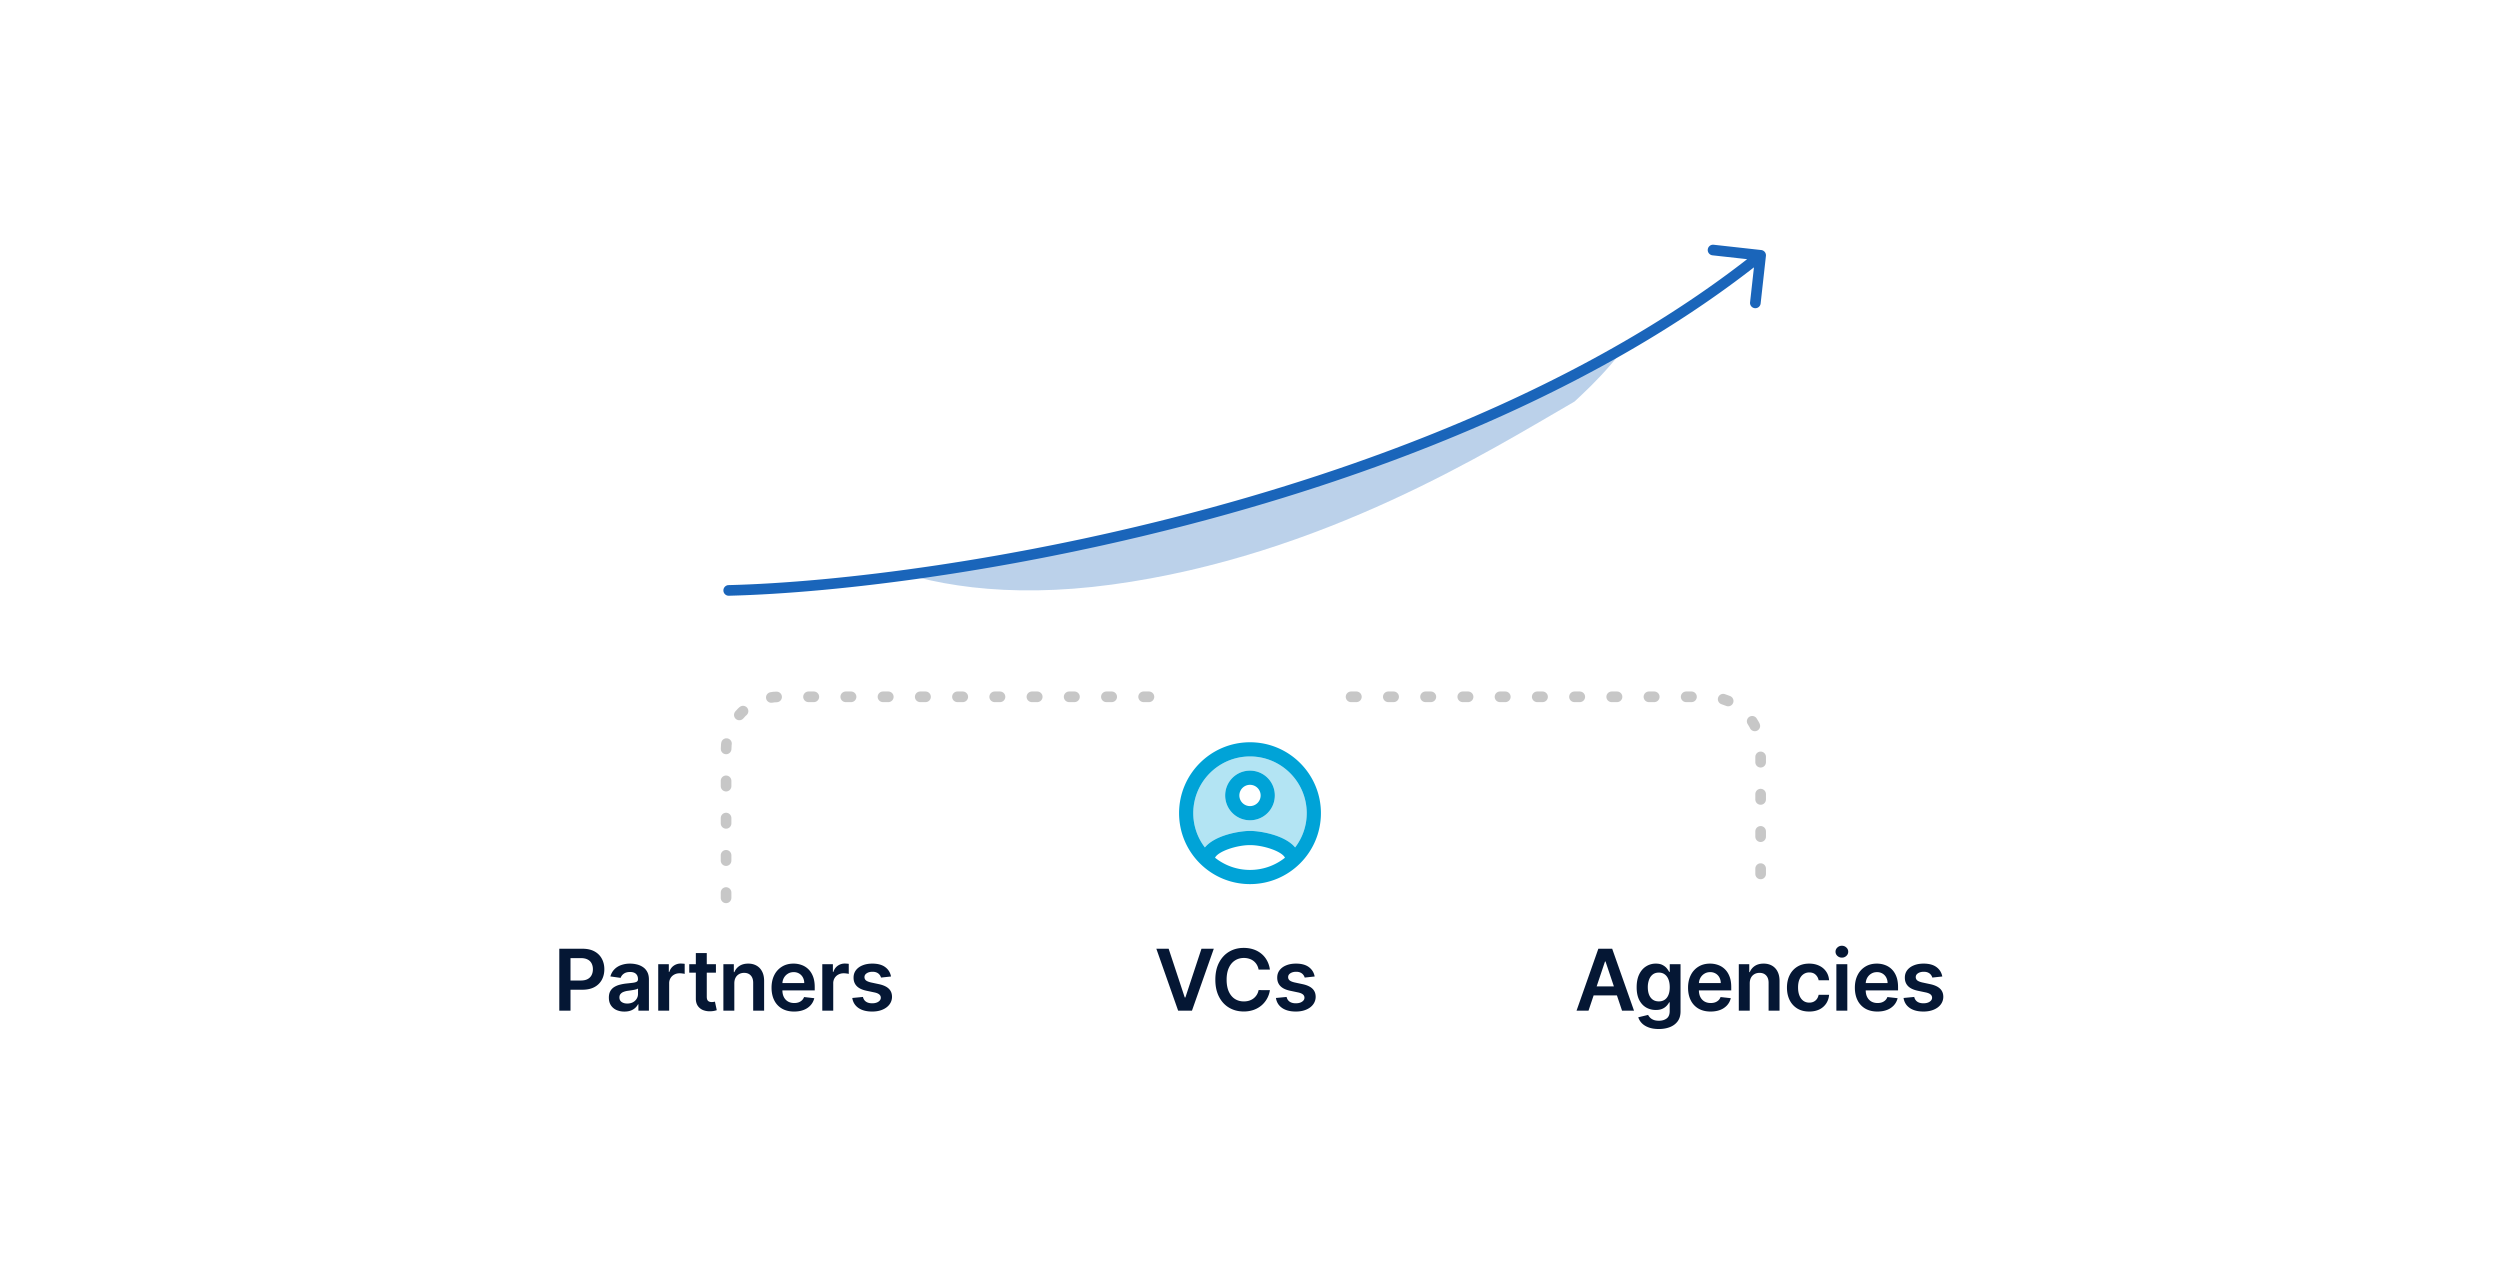 <svg viewBox="0 0 470 240" fill="none" xmlns="http://www.w3.org/2000/svg"><mask id="mask0_63_1172" style="mask-type:alpha" maskUnits="userSpaceOnUse" x="137" y="48" width="194" height="110"><path d="M331 48c-58 46.4-153.333 62-194 63v47h194V48Z" fill="#fff"/></mask><g opacity=".3" filter="url(#filter0_f_63_1172)" mask="url(#mask0_63_1172)"><path d="M144.432 90.873 137 71.231c49.168-24.144 151.733-66.662 168.656-43.582 16.923 23.08-2.605 41.303-9.656 47.851-15.627 9.003-47.172 29-86.964 34.402-39.791 5.402-59.649-10.435-64.604-19.029Z" fill="#1A65BA"/></g><path d="M136.975 110a1 1 0 0 0 .05 2l-.05-2Zm195.019-61.89a1 1 0 0 0-.884-1.104l-8.945-.994a1 1 0 0 0-.22 1.988l7.951.883-.884 7.951a1 1 0 0 0 1.988.221l.994-8.945ZM137.025 112c20.418-.502 54.498-4.665 90.737-14.51 36.232-9.843 74.712-25.389 103.863-48.71l-1.25-1.56c-28.849 23.079-67.036 38.533-103.137 48.34-36.094 9.805-70.014 13.942-90.263 14.44l.05 2Z" fill="#1A65BA"/><path d="m219.705 178.364 3.028 9.159h.119l3.023-9.159h2.318L224.091 190h-2.602l-4.097-11.636h2.313ZM238.741 182.29h-2.125a2.646 2.646 0 0 0-.335-.926 2.508 2.508 0 0 0-.608-.694 2.55 2.55 0 0 0-.83-.426 3.245 3.245 0 0 0-.994-.147c-.633 0-1.193.159-1.682.477-.488.314-.871.776-1.147 1.386-.277.606-.415 1.347-.415 2.222 0 .89.138 1.64.415 2.25.28.606.662 1.064 1.147 1.375.489.307 1.048.46 1.676.46.349 0 .675-.045.978-.136.306-.095.581-.233.824-.415a2.53 2.53 0 0 0 .971-1.58l2.125.012a4.57 4.57 0 0 1-.517 1.557 4.609 4.609 0 0 1-1.028 1.284 4.755 4.755 0 0 1-1.489.863 5.542 5.542 0 0 1-1.892.307c-1.023 0-1.936-.237-2.739-.71-.803-.474-1.435-1.157-1.897-2.051-.463-.894-.694-1.966-.694-3.216 0-1.254.233-2.326.699-3.216.466-.894 1.101-1.578 1.904-2.051.803-.474 1.712-.71 2.727-.71.648 0 1.25.09 1.807.272a4.625 4.625 0 0 1 1.488.801c.436.349.794.777 1.074 1.285a4.77 4.77 0 0 1 .557 1.727ZM247.158 183.58l-1.875.204a1.52 1.52 0 0 0-.278-.534 1.376 1.376 0 0 0-.523-.403c-.22-.103-.488-.154-.807-.154-.428 0-.788.093-1.079.279-.288.185-.43.426-.426.721a.757.757 0 0 0 .278.62c.193.159.511.289.955.392l1.488.318c.826.178 1.44.46 1.841.846.405.387.61.892.614 1.517a2.377 2.377 0 0 1-.483 1.455c-.315.417-.752.742-1.313.977-.56.235-1.204.352-1.931.352-1.069 0-1.928-.223-2.58-.67-.652-.451-1.04-1.078-1.165-1.881l2.006-.193c.091.394.284.691.579.892.296.201.68.301 1.154.301.488 0 .881-.1 1.176-.301.299-.201.449-.449.449-.744a.774.774 0 0 0-.29-.619c-.189-.163-.485-.288-.886-.375l-1.489-.313c-.837-.174-1.456-.468-1.858-.881-.401-.416-.6-.943-.596-1.579-.004-.538.142-1.004.437-1.398.299-.398.714-.704 1.244-.92.534-.22 1.15-.33 1.847-.33 1.023 0 1.828.218 2.415.654.591.435.956 1.024 1.096 1.767ZM105.148 190v-11.636h4.363c.894 0 1.644.166 2.25.5.61.333 1.07.791 1.381 1.375.314.579.472 1.238.472 1.977 0 .746-.158 1.409-.472 1.989a3.365 3.365 0 0 1-1.392 1.369c-.614.329-1.369.494-2.267.494h-2.892v-1.733h2.608c.523 0 .951-.091 1.284-.272.333-.182.58-.432.739-.75.162-.319.244-.684.244-1.097 0-.413-.082-.777-.244-1.091a1.662 1.662 0 0 0-.745-.733c-.333-.178-.763-.267-1.289-.267h-1.932V190h-2.108ZM117.389 190.176a3.647 3.647 0 0 1-1.495-.295 2.44 2.44 0 0 1-1.045-.887c-.254-.39-.381-.871-.381-1.443 0-.492.091-.899.273-1.221.182-.322.43-.58.744-.773a3.785 3.785 0 0 1 1.063-.438 8.628 8.628 0 0 1 1.233-.221c.511-.053.926-.101 1.244-.142.318-.046.549-.114.693-.205.148-.095.222-.24.222-.437v-.034c0-.428-.127-.76-.381-.995s-.619-.352-1.096-.352c-.504 0-.904.11-1.199.33a1.629 1.629 0 0 0-.591.778l-1.921-.273c.152-.53.402-.973.75-1.329.349-.36.775-.629 1.279-.807a4.884 4.884 0 0 1 1.67-.273c.421 0 .839.049 1.256.148.417.098.797.261 1.142.489.345.223.621.528.83.914.212.387.318.87.318 1.449V190h-1.978v-1.199h-.068c-.125.243-.301.47-.528.682a2.557 2.557 0 0 1-.847.506c-.337.125-.733.187-1.187.187Zm.534-1.511c.413 0 .771-.082 1.074-.244a1.81 1.81 0 0 0 .699-.66c.166-.272.25-.57.25-.892v-1.028a.99.99 0 0 1-.33.148 4.739 4.739 0 0 1-.511.119c-.19.034-.377.064-.563.091l-.483.068a3.6 3.6 0 0 0-.824.205 1.364 1.364 0 0 0-.573.397c-.141.167-.211.383-.211.648 0 .379.139.665.415.858.277.193.629.29 1.057.29ZM123.745 190v-8.727h1.994v1.454h.091c.159-.503.432-.892.818-1.164a2.253 2.253 0 0 1 1.336-.415c.113 0 .24.005.38.017.144.007.264.021.358.04v1.892a2.114 2.114 0 0 0-.415-.08 3.88 3.88 0 0 0-.539-.04c-.375 0-.712.082-1.012.245-.295.159-.528.38-.699.664a1.88 1.88 0 0 0-.255.983V190h-2.057ZM134.595 181.273v1.591h-5.017v-1.591h5.017Zm-3.778-2.091h2.057v8.193c0 .277.041.489.125.636a.676.676 0 0 0 .341.296c.14.053.295.079.466.079.128 0 .246-.009.352-.028.11-.019.193-.036.25-.051l.346 1.608a4.662 4.662 0 0 1-.471.125 3.86 3.86 0 0 1-.739.079 3.332 3.332 0 0 1-1.392-.233 2.169 2.169 0 0 1-.983-.806c-.238-.364-.356-.819-.352-1.364v-8.534ZM138.052 184.886V190h-2.056v-8.727h1.965v1.483h.103c.201-.489.521-.877.96-1.165.443-.288.991-.432 1.642-.432.602 0 1.127.129 1.574.387.451.257.799.63 1.045 1.119.25.488.373 1.081.37 1.778V190h-2.057v-5.239c0-.583-.152-1.039-.455-1.369-.299-.329-.714-.494-1.244-.494-.36 0-.68.079-.96.238a1.655 1.655 0 0 0-.654.677c-.155.295-.233.653-.233 1.073ZM149.289 190.171c-.875 0-1.63-.182-2.267-.546a3.692 3.692 0 0 1-1.46-1.557c-.341-.674-.511-1.468-.511-2.38 0-.898.17-1.686.511-2.364a3.872 3.872 0 0 1 1.443-1.591c.618-.383 1.343-.574 2.176-.574.538 0 1.046.087 1.523.262.481.17.905.435 1.273.795.371.36.663.818.875 1.375.212.553.318 1.212.318 1.977v.631h-7.154v-1.386h5.182a2.214 2.214 0 0 0-.255-1.052c-.167-.31-.4-.555-.699-.733a1.966 1.966 0 0 0-1.034-.267c-.421 0-.79.103-1.108.307a2.117 2.117 0 0 0-.745.796 2.29 2.29 0 0 0-.267 1.074v1.21c0 .507.093.943.279 1.307.185.359.445.636.778.829.334.19.724.284 1.171.284.299 0 .57-.041.812-.125.243-.087.453-.214.631-.38.178-.167.312-.374.403-.62l1.921.216a3.003 3.003 0 0 1-.694 1.33 3.38 3.38 0 0 1-1.295.875c-.526.204-1.129.307-1.807.307ZM154.59 190v-8.727h1.994v1.454h.091c.159-.503.432-.892.818-1.164a2.253 2.253 0 0 1 1.336-.415c.113 0 .24.005.38.017.144.007.264.021.358.04v1.892a2.114 2.114 0 0 0-.415-.08 3.88 3.88 0 0 0-.539-.04c-.375 0-.712.082-1.012.245-.295.159-.528.38-.699.664a1.88 1.88 0 0 0-.255.983V190h-2.057ZM167.511 183.58l-1.875.204a1.504 1.504 0 0 0-.278-.534 1.376 1.376 0 0 0-.523-.403c-.219-.103-.488-.154-.807-.154-.428 0-.787.093-1.079.279-.288.185-.43.426-.426.721a.757.757 0 0 0 .278.62c.193.159.512.289.955.392l1.488.318c.826.178 1.44.46 1.841.846.406.387.61.892.614 1.517a2.375 2.375 0 0 1-.483 1.455c-.314.417-.752.742-1.313.977-.56.235-1.204.353-1.931.353-1.069 0-1.928-.224-2.58-.671-.651-.451-1.04-1.078-1.165-1.881l2.006-.193c.091.394.284.691.58.892.295.201.679.301 1.153.301.489 0 .881-.1 1.176-.301.299-.201.449-.449.449-.744a.774.774 0 0 0-.29-.619c-.189-.163-.485-.288-.886-.375l-1.489-.313c-.837-.174-1.456-.468-1.858-.881-.401-.416-.6-.943-.596-1.579-.004-.538.142-1.004.437-1.398.299-.398.714-.704 1.244-.92.535-.22 1.15-.33 1.847-.33 1.023 0 1.828.218 2.415.654.591.435.956 1.024 1.096 1.767ZM298.642 190h-2.25l4.097-11.636h2.602L307.193 190h-2.25l-3.108-9.25h-.091l-3.102 9.25Zm.074-4.562h6.136v1.693h-6.136v-1.693ZM311.845 193.455c-.739 0-1.373-.101-1.904-.302-.53-.197-.956-.462-1.278-.795a2.752 2.752 0 0 1-.67-1.108l1.852-.449c.083.171.204.339.363.506.16.17.374.31.642.42.273.114.616.171 1.029.171.583 0 1.066-.142 1.449-.426.382-.281.574-.743.574-1.387v-1.653h-.103c-.106.212-.261.43-.466.653a2.37 2.37 0 0 1-.801.563c-.329.151-.744.227-1.244.227-.67 0-1.278-.157-1.824-.472-.542-.318-.973-.791-1.295-1.42-.319-.633-.478-1.424-.478-2.375 0-.958.159-1.767.478-2.426.322-.663.755-1.165 1.301-1.506a3.34 3.34 0 0 1 1.824-.517c.511 0 .931.087 1.261.261.333.171.598.377.795.62.197.238.347.464.449.676h.114v-1.443h2.028v8.869c0 .746-.178 1.364-.534 1.852-.356.489-.843.854-1.46 1.097-.617.242-1.318.364-2.102.364Zm.017-5.194c.435 0 .807-.106 1.113-.318.307-.212.54-.517.699-.915.159-.397.239-.875.239-1.431 0-.55-.08-1.031-.239-1.444-.155-.412-.386-.733-.693-.96-.303-.231-.676-.346-1.119-.346-.459 0-.841.119-1.148.358-.307.238-.538.566-.693.983a3.984 3.984 0 0 0-.233 1.409c0 .534.078 1.001.233 1.403.159.398.392.708.699.932.31.22.691.329 1.142.329ZM321.593 190.17c-.875 0-1.631-.181-2.267-.545a3.686 3.686 0 0 1-1.46-1.557c-.341-.674-.512-1.468-.512-2.38 0-.898.171-1.686.512-2.364a3.858 3.858 0 0 1 1.443-1.591c.617-.383 1.343-.574 2.176-.574.538 0 1.045.087 1.523.261.481.171.905.436 1.272.796.372.36.663.818.875 1.375.213.553.319 1.212.319 1.977v.631h-7.154v-1.386h5.182a2.215 2.215 0 0 0-.256-1.052 1.858 1.858 0 0 0-.698-.733 1.97 1.97 0 0 0-1.035-.267c-.42 0-.789.103-1.108.307a2.114 2.114 0 0 0-.744.796 2.29 2.29 0 0 0-.267 1.074v1.21c0 .507.093.943.279 1.307.185.359.445.636.778.829.333.189.723.284 1.17.284.3 0 .57-.041.813-.125.242-.087.453-.214.631-.38.178-.167.312-.374.403-.62l1.92.216a2.991 2.991 0 0 1-.693 1.33 3.388 3.388 0 0 1-1.295.875c-.527.204-1.129.306-1.807.306ZM328.951 184.886V190h-2.057v-8.727h1.966v1.483h.102c.201-.489.521-.877.96-1.165.443-.288.991-.432 1.642-.432.602 0 1.127.129 1.574.386a2.6 2.6 0 0 1 1.045 1.12c.25.488.374 1.081.37 1.778V190h-2.057v-5.239c0-.583-.152-1.039-.455-1.369-.299-.329-.714-.494-1.244-.494-.36 0-.68.079-.96.238a1.662 1.662 0 0 0-.654.677c-.155.295-.232.653-.232 1.073ZM340.131 190.17c-.872 0-1.62-.191-2.245-.573a3.832 3.832 0 0 1-1.437-1.586c-.334-.678-.5-1.458-.5-2.341 0-.886.17-1.668.511-2.346a3.819 3.819 0 0 1 1.443-1.591c.625-.383 1.364-.574 2.216-.574.708 0 1.335.131 1.881.392.549.258.987.623 1.312 1.097.326.469.512 1.019.557 1.647h-1.966a1.88 1.88 0 0 0-.568-1.051c-.295-.284-.691-.426-1.187-.426-.421 0-.79.114-1.108.341-.319.224-.567.546-.745.966-.174.42-.261.924-.261 1.511 0 .595.087 1.106.261 1.534.175.425.419.752.733.983.318.228.692.341 1.12.341.303 0 .573-.056.812-.17.242-.118.445-.286.608-.506.163-.22.275-.487.335-.801h1.966a3.43 3.43 0 0 1-.545 1.642 3.235 3.235 0 0 1-1.284 1.114c-.542.265-1.178.397-1.909.397ZM345.238 190v-8.727h2.057V190h-2.057Zm1.034-9.966a1.2 1.2 0 0 1-.841-.324 1.042 1.042 0 0 1-.352-.79c0-.31.117-.573.352-.789.235-.22.515-.33.841-.33.33 0 .61.11.841.33.235.216.352.479.352.789 0 .307-.117.571-.352.79a1.186 1.186 0 0 1-.841.324ZM352.954 190.17c-.875 0-1.631-.181-2.267-.545a3.689 3.689 0 0 1-1.461-1.557c-.341-.674-.511-1.468-.511-2.38 0-.898.17-1.686.511-2.364a3.872 3.872 0 0 1 1.443-1.591c.618-.383 1.343-.574 2.177-.574.538 0 1.045.087 1.522.261.481.171.906.436 1.273.796.371.36.663.818.875 1.375.212.553.318 1.212.318 1.977v.631h-7.153v-1.386h5.182a2.215 2.215 0 0 0-.256-1.052c-.167-.31-.4-.555-.699-.733a1.963 1.963 0 0 0-1.034-.267c-.42 0-.79.103-1.108.307a2.114 2.114 0 0 0-.744.796 2.29 2.29 0 0 0-.267 1.074v1.21c0 .507.093.943.278 1.307.186.359.445.636.779.829.333.189.723.284 1.17.284.299 0 .57-.041.812-.125.243-.087.453-.214.631-.38.178-.167.313-.374.404-.62l1.92.216a2.991 2.991 0 0 1-.693 1.33 3.385 3.385 0 0 1-1.296.875c-.526.204-1.128.306-1.806.306ZM365.152 183.58l-1.875.204a1.52 1.52 0 0 0-.278-.534 1.376 1.376 0 0 0-.523-.403c-.22-.103-.489-.154-.807-.154-.428 0-.788.093-1.079.279-.288.185-.43.426-.427.721a.758.758 0 0 0 .279.62c.193.159.511.289.954.392l1.489.318c.826.178 1.439.46 1.841.846.405.387.61.892.614 1.517a2.377 2.377 0 0 1-.483 1.455c-.315.417-.752.742-1.313.977-.561.235-1.204.352-1.932.352-1.068 0-1.928-.223-2.579-.67-.652-.451-1.04-1.078-1.165-1.881l2.006-.193c.091.394.284.691.579.892.296.201.68.301 1.154.301.488 0 .88-.1 1.176-.301.299-.201.449-.449.449-.744a.774.774 0 0 0-.29-.619c-.19-.163-.485-.288-.887-.375l-1.488-.313c-.837-.174-1.457-.468-1.858-.881-.402-.416-.601-.943-.597-1.579-.004-.538.142-1.004.438-1.398.299-.398.714-.704 1.244-.92.534-.22 1.15-.33 1.847-.33 1.022 0 1.827.218 2.414.654.591.435.957 1.024 1.097 1.767Z" fill="#051734"/><path d="M216 131h-69.5c-5.523 0-10 4.477-10 10v29M254 131h67c5.523 0 10 4.477 10 10v29M234.5 150v20" stroke="#C7C7C7" stroke-width="2" stroke-linecap="round" stroke-dasharray="1 6"/><g filter="url(#filter1_ddd_63_1172)"><rect x="219" y="115" width="32" height="32" rx="16" fill="#fff"/><path opacity=".3" d="M235 120.333c-5.88 0-10.667 4.787-10.667 10.667a10.6 10.6 0 0 0 2.187 6.44c1.907-2.32 6.533-3.107 8.48-3.107s6.573.787 8.48 3.107a10.6 10.6 0 0 0 2.187-6.44c0-5.88-4.787-10.667-10.667-10.667Zm0 12a4.655 4.655 0 0 1-4.667-4.666A4.655 4.655 0 0 1 235 123a4.655 4.655 0 0 1 4.667 4.667 4.655 4.655 0 0 1-4.667 4.666Z" fill="#00A3D7"/><path d="M235 117.667c-7.36 0-13.333 5.973-13.333 13.333s5.973 13.333 13.333 13.333 13.333-5.973 13.333-13.333-5.973-13.333-13.333-13.333Zm-6.573 21.706C229 138.173 232.493 137 235 137c2.507 0 6.013 1.173 6.573 2.373a10.523 10.523 0 0 1-6.573 2.294c-2.48 0-4.76-.854-6.573-2.294Zm15.053-1.933c-1.907-2.32-6.533-3.107-8.48-3.107s-6.573.787-8.48 3.107a10.6 10.6 0 0 1-2.187-6.44c0-5.88 4.787-10.667 10.667-10.667s10.667 4.787 10.667 10.667a10.6 10.6 0 0 1-2.187 6.44ZM235 123a4.655 4.655 0 0 0-4.667 4.667 4.655 4.655 0 0 0 4.667 4.666 4.655 4.655 0 0 0 4.667-4.666A4.655 4.655 0 0 0 235 123Zm0 6.667c-1.107 0-2-.894-2-2 0-1.107.893-2 2-2s2 .893 2 2c0 1.106-.893 2-2 2Z" fill="#00A3D7"/></g><defs><filter id="filter0_f_63_1172" x="107" y="-9" width="235.376" height="150" filterUnits="userSpaceOnUse" color-interpolation-filters="sRGB"><feFlood flood-opacity="0" result="BackgroundImageFix"/><feBlend in="SourceGraphic" in2="BackgroundImageFix" result="shape"/><feGaussianBlur stdDeviation="15" result="effect1_foregroundBlur_63_1172"/></filter><filter id="filter1_ddd_63_1172" x="186" y="99" width="98" height="98" filterUnits="userSpaceOnUse" color-interpolation-filters="sRGB"><feFlood flood-opacity="0" result="BackgroundImageFix"/><feColorMatrix in="SourceAlpha" values="0 0 0 0 0 0 0 0 0 0 0 0 0 0 0 0 0 0 127 0" result="hardAlpha"/><feOffset dy="1.079"/><feGaussianBlur stdDeviation="3.573"/><feColorMatrix values="0 0 0 0 0.02 0 0 0 0 0.094 0 0 0 0 0.251 0 0 0 0.038 0"/><feBlend in2="BackgroundImageFix" result="effect1_dropShadow_63_1172"/><feColorMatrix in="SourceAlpha" values="0 0 0 0 0 0 0 0 0 0 0 0 0 0 0 0 0 0 127 0" result="hardAlpha"/><feOffset dy="3.8"/><feGaussianBlur stdDeviation="6.725"/><feColorMatrix values="0 0 0 0 0.02 0 0 0 0 0.094 0 0 0 0 0.251 0 0 0 0.052 0"/><feBlend in2="effect1_dropShadow_63_1172" result="effect2_dropShadow_63_1172"/><feColorMatrix in="SourceAlpha" values="0 0 0 0 0 0 0 0 0 0 0 0 0 0 0 0 0 0 127 0" result="hardAlpha"/><feOffset dy="17"/><feGaussianBlur stdDeviation="16.5"/><feColorMatrix values="0 0 0 0 0.02 0 0 0 0 0.094 0 0 0 0 0.251 0 0 0 0.07 0"/><feBlend in2="effect2_dropShadow_63_1172" result="effect3_dropShadow_63_1172"/><feBlend in="SourceGraphic" in2="effect3_dropShadow_63_1172" result="shape"/></filter></defs></svg>